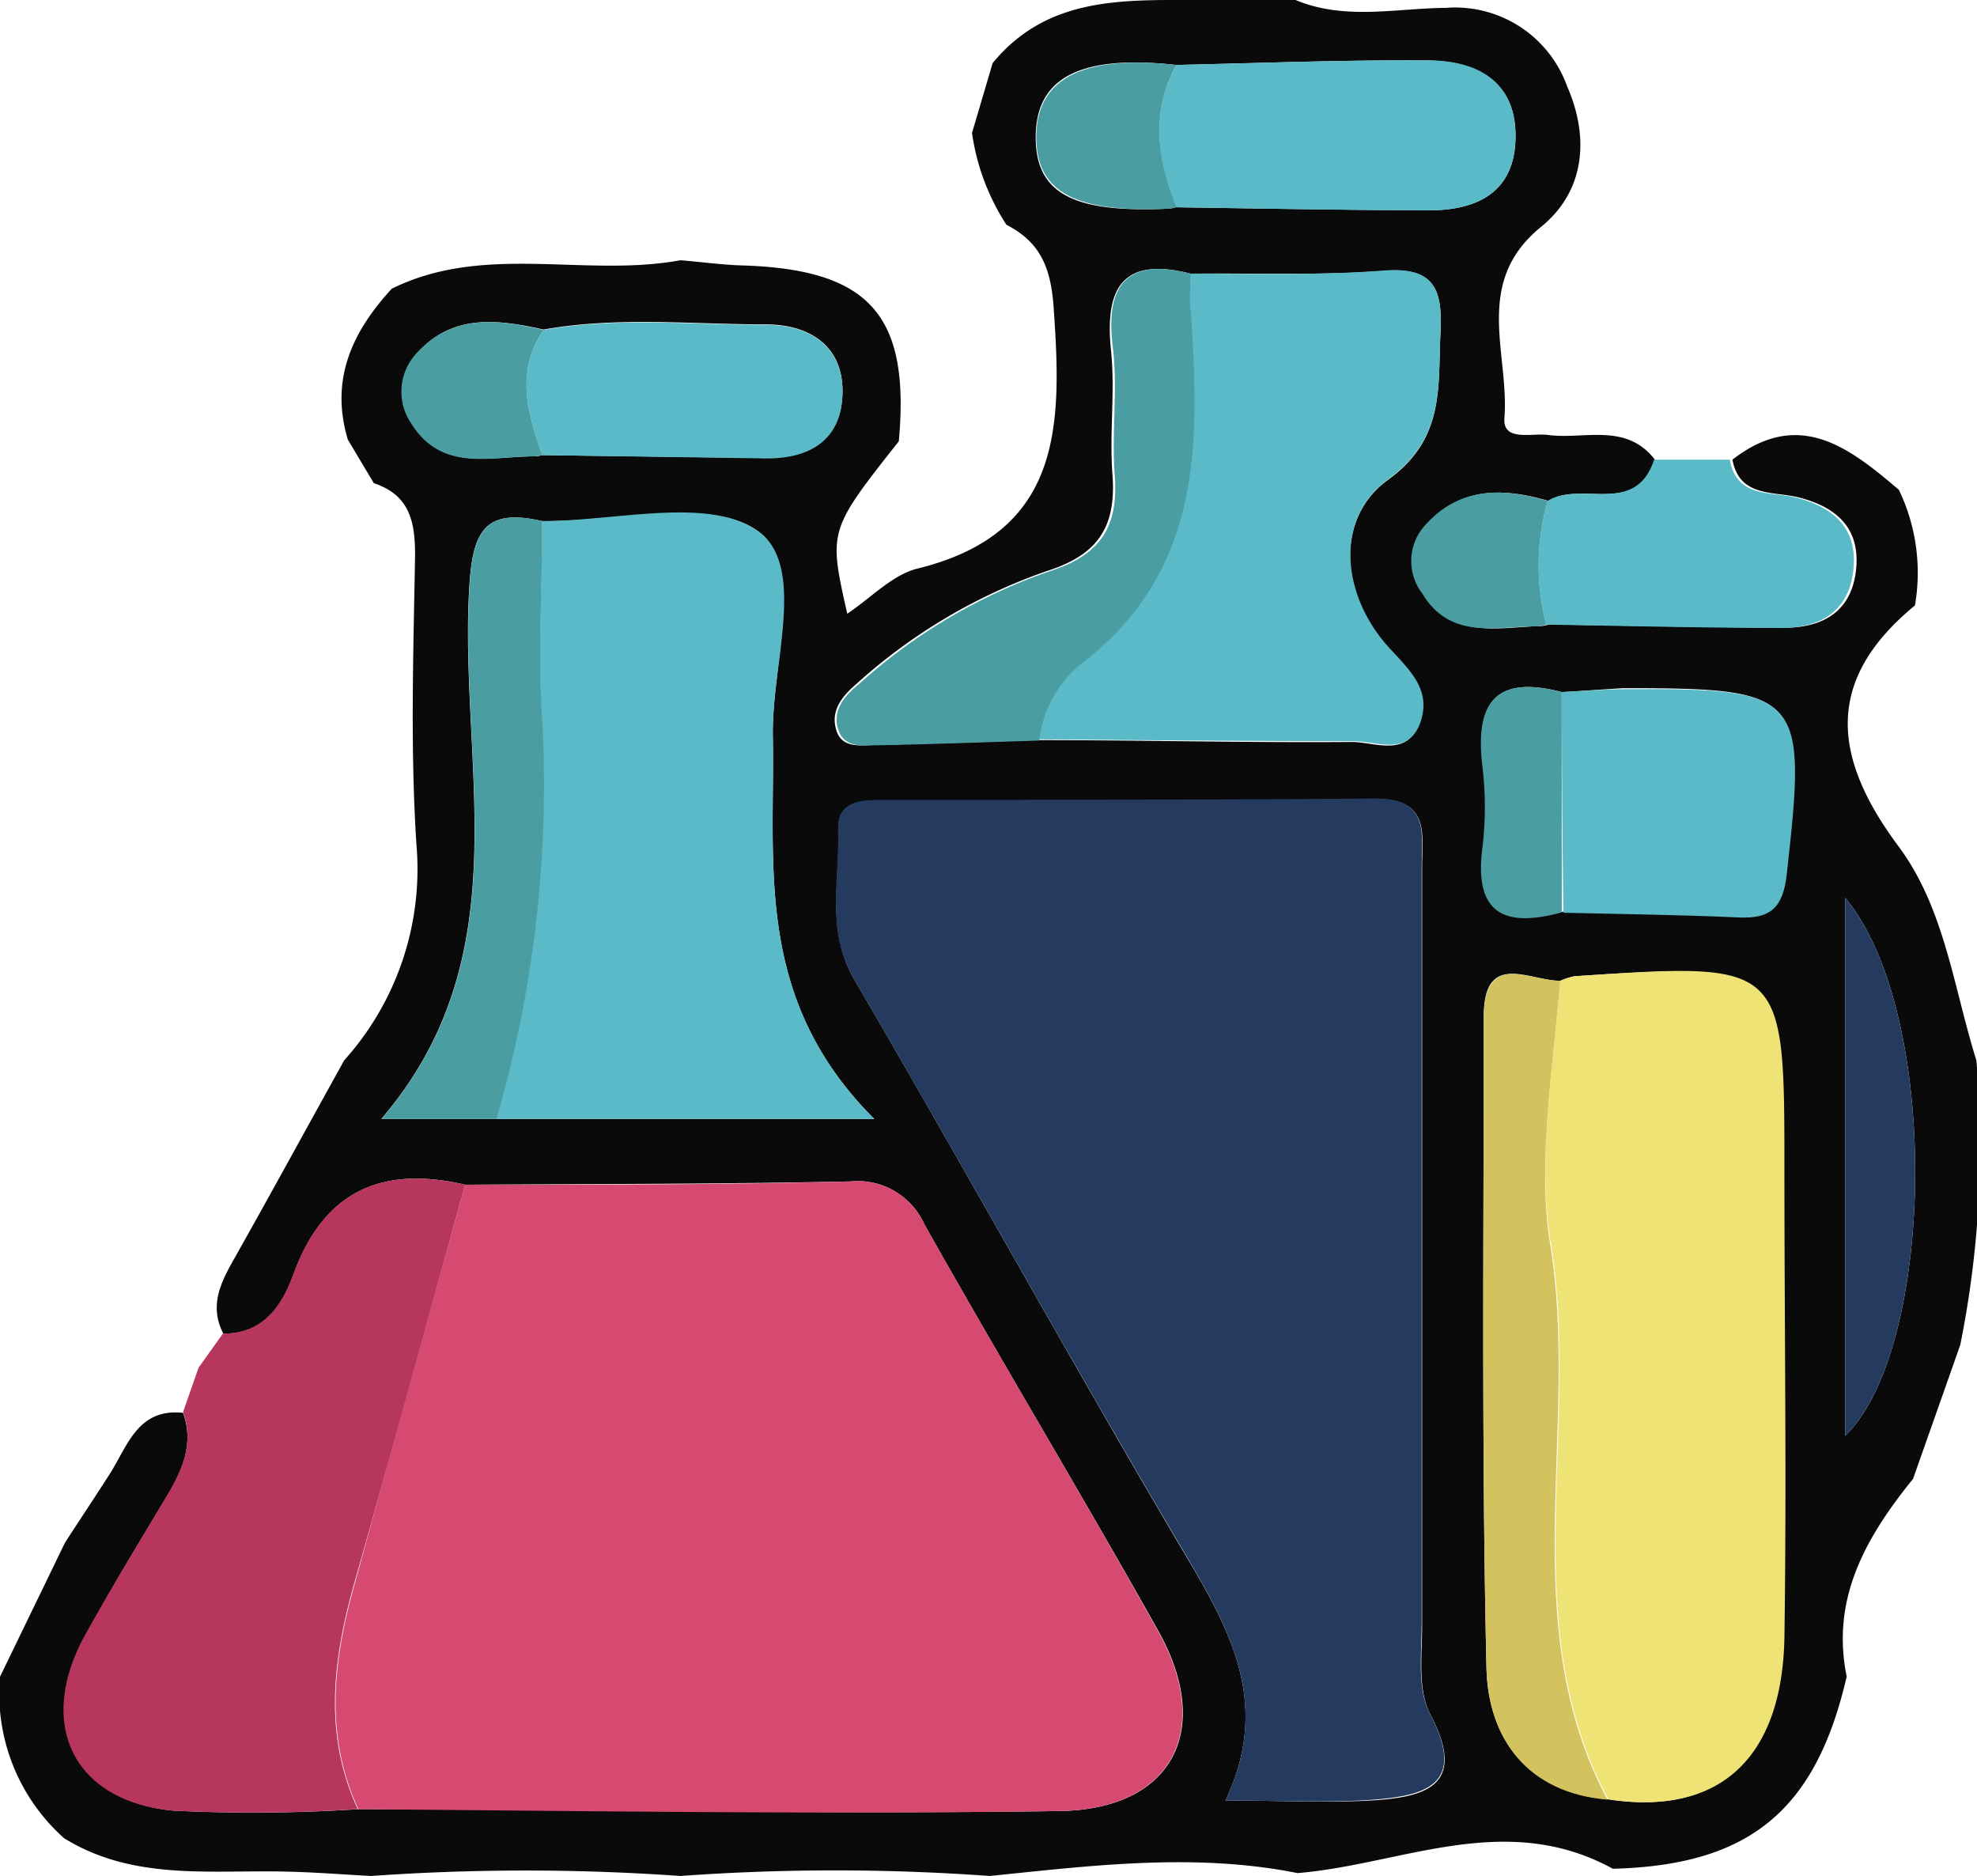 <svg xmlns="http://www.w3.org/2000/svg" viewBox="0 0 95.88 90.98"><defs><style>.cls-1{fill:#0b0a0a;}.cls-2{fill:#5abac7;}.cls-3{fill:#d64a71;}.cls-4{fill:#243a5e;}.cls-5{fill:#f0e376;}.cls-6{fill:#b7365e;}.cls-7{fill:#d2c35f;}.cls-8{fill:#4a9da1;}</style></defs><g id="Ebene_2" data-name="Ebene 2"><g id="Ebene_4" data-name="Ebene 4"><path class="cls-1" d="M47.14,6.45l1-3.39C50.78-.15,54.4,0,58,0c1.61,0,3.22,0,4.83,0,2.39,1,4.88.4,7.31.38A5.77,5.77,0,0,1,76,4.18c1.1,2.5.86,5.1-1.26,6.82-3.33,2.7-1.53,6.15-1.78,9.27-.09,1.16,1.32.72,2.1.82,1.77.24,3.79-.62,5.2,1.2-.91,2.77-3.57,1-5.16,2-2.26-.66-4.41-.69-6,1.34a2.58,2.58,0,0,0,0,3.13c1.37,2.29,3.6,1.64,5.65,1.6a1.76,1.76,0,0,0,.37-.08c3.81.06,7.62.14,11.43.16,2,0,3.34-.91,3.48-3,.13-1.92-1.06-2.88-2.8-3.32-1.24-.31-2.87,0-3.21-1.83,3.23-2.51,5.67-.58,8.07,1.46a9.28,9.28,0,0,1,.78,5.61c-4.43,3.64-4,7.4-.76,11.73,2.21,3,2.64,6.83,3.74,10.33a48.7,48.7,0,0,1-.78,13.79c-.76,2.17-1.53,4.34-2.29,6.5-2.26,2.8-4,5.78-3.22,9.59-1.5,6.5-4.72,9.15-11.34,9.32C73,87.76,68,90.41,62.93,90.83c-5-1-10-.36-14.93.14a104.16,104.16,0,0,0-15,0,106.7,106.7,0,0,0-15,0c-1.35-.07-2.7-.18-4.05-.21-3.68-.1-7.46.47-10.84-1.62A9.38,9.38,0,0,1,0,81.31l3.15-6.5c.71-1.1,1.44-2.19,2.15-3.3.89-1.38,1.36-3.23,3.58-3,.56,1.58-.08,2.89-.88,4.21-1.35,2.24-2.72,4.47-3.94,6.78C1.85,83.7,3.65,87.33,8.4,87.8a78.67,78.67,0,0,0,9-.07c11.34,0,22.69.26,34,.09,5.46-.08,7.46-3.92,4.79-8.71C52.47,72.48,48.56,66,44.82,59.35a3.54,3.54,0,0,0-3.56-2.06c-6.24.13-12.47.12-18.7.16-4-.93-6.84.27-8.32,4.34-.53,1.47-1.43,2.91-3.41,2.88-.74-1.44-.05-2.61.64-3.83,1.76-3.13,3.48-6.28,5.22-9.42A13.87,13.87,0,0,0,20.2,41c-.31-4.68-.15-9.38-.07-14.07,0-1.64-.26-2.92-2-3.5l-1.26-2.11C16,18.42,17.06,16.11,19,14c4.49-2.22,9.37-.53,14-1.38,1,.08,2,.22,2.95.25,6.21.18,8.2,2.39,7.64,8.53-3.41,4.32-3.41,4.32-2.5,8.36,1.17-.78,2.19-1.89,3.41-2.19,7-1.72,7-6.88,6.61-12.5-.12-2-.59-3.29-2.3-4.17A11,11,0,0,1,47.14,6.45ZM26.3,22.07l10.81.14c2.2,0,3.72-.93,3.75-3.2s-1.64-3.28-3.72-3.28c-3.59,0-7.2-.39-10.78.25-2.2-.49-4.4-.78-6.12,1.13A2.73,2.73,0,0,0,20,20.53c1.46,2.39,3.85,1.57,6,1.6A2.25,2.25,0,0,0,26.3,22.07ZM57.05,3.15c-4.6-.51-6.78.58-6.82,3.42s1.84,3.76,6.42,3.55a1.72,1.72,0,0,0,.37-.07c4.08.06,8.17.13,12.26.15,2.4,0,4.21-.9,4.22-3.59S71.62,3,69.3,2.93C65.22,2.9,61.14,3.06,57.05,3.15ZM75.74,33.56c-3.15-.83-4.22.48-3.81,3.55a16.47,16.47,0,0,1,0,4c-.41,3.22,1.13,3.85,3.85,3.1,2.84.07,5.68.1,8.52.23,1.52.07,2.13-.47,2.31-2.07,1-8.75.79-9-7.91-9C77.71,33.43,76.72,33.51,75.74,33.56Zm-18-20.29c-3.29-.84-4.17.68-3.86,3.71.21,2-.08,4,.07,6,.19,2.46-.6,3.88-3.12,4.69a26.92,26.92,0,0,0-9.28,5.48c-.71.61-1.27,1.29-1,2.23s1.2.76,1.92.74c2.61-.05,5.22-.15,7.82-.23,5.1,0,10.19.13,15.28.09,1.11,0,2.65.76,3.25-.89.53-1.48-.36-2.44-1.39-3.51C65,29,64.7,25.17,67.3,23.28c2.78-2,2.43-4.47,2.56-7.14.11-2.13-.31-3.22-2.79-3C64,13.36,60.85,13.24,57.75,13.27Zm-31.45,12c-2.9-.68-3.39.64-3.54,3.35-.47,8.6,2.53,17.73-4.26,25.64H42.4C36.55,48.42,37.59,42,37.48,35.67c-.06-3.42,1.59-8.23-.7-9.9S29.88,25.31,26.3,25.27ZM75.67,47.56c-1.5,0-3.71-1.47-3.71,1.72,0,10.52-.11,21,.13,31.57.07,3.45,2,6.07,5.87,6.4,5.3.82,8.42-1.89,8.54-7.82.15-7.58,0-15.16,0-22.74,0-10,0-10-10.16-9.35A3.64,3.64,0,0,0,75.67,47.56ZM59.43,87.31c2.62,0,4.85.12,7.06,0,2.59-.16,4.73-.67,2.87-4.19-.63-1.21-.38-2.93-.39-4.41,0-12.21,0-24.42,0-36.63,0-1.57.41-3.35-2.22-3.33-8,.08-16,.05-23.93.07-1,0-2.21,0-2.16,1.41.09,2.43-.62,4.88.78,7.28C46.75,56.61,51.86,65.87,57.25,75,59.51,78.8,61.74,82.46,59.43,87.31ZM89.49,43.54V69.62C93.84,65.42,94.18,49.18,89.49,43.54Z"/><path class="cls-2" d="M75.06,24.29c1.59-1,4.25.77,5.16-2h3.67c.34,1.88,2,1.53,3.21,1.84,1.74.44,2.93,1.4,2.8,3.32-.14,2.09-1.5,3-3.48,3-3.81,0-7.62-.1-11.43-.16A11.38,11.38,0,0,1,75.06,24.29Z"/><path class="cls-3" d="M22.56,57.45c6.23,0,12.46,0,18.7-.16a3.54,3.54,0,0,1,3.56,2.06C48.56,66,52.47,72.48,56.17,79.11c2.67,4.79.67,8.63-4.79,8.71-11.34.17-22.69,0-34-.09-1.7-3.68-1.19-7.37-.13-11.1C19,70.25,20.78,63.84,22.56,57.45Z"/><path class="cls-4" d="M59.43,87.31c2.31-4.85.08-8.51-2.18-12.34-5.39-9.1-10.5-18.36-15.83-27.49-1.4-2.4-.69-4.85-.78-7.28,0-1.39,1.13-1.41,2.16-1.41,8,0,16,0,23.93-.07,2.63,0,2.22,1.76,2.22,3.33,0,12.21,0,24.42,0,36.63,0,1.48-.24,3.2.39,4.41,1.86,3.52-.28,4-2.87,4.19C64.28,87.43,62.05,87.31,59.43,87.31Z"/><path class="cls-5" d="M75.67,47.56a3.64,3.64,0,0,1,.71-.22c10.16-.69,10.16-.69,10.16,9.35,0,7.58.11,15.16,0,22.74-.12,5.93-3.24,8.64-8.54,7.82-4.57-8.55-1.31-18-2.79-27C74.56,56.56,75.3,51.82,75.67,47.56Z"/><path class="cls-2" d="M26.3,25.27c3.58,0,8.12-1.22,10.48.5s.64,6.48.7,9.9c.11,6.28-.93,12.75,4.92,18.59H24.06a58.18,58.18,0,0,0,2.22-19.34C26.08,31.71,26.28,28.49,26.3,25.27Z"/><path class="cls-6" d="M22.56,57.45c-1.78,6.39-3.52,12.8-5.34,19.18-1.06,3.73-1.57,7.42.13,11.1a78.67,78.67,0,0,1-9,.07c-4.75-.47-6.55-4.1-4.32-8.34C5.3,77.15,6.67,74.92,8,72.68c.8-1.32,1.44-2.63.88-4.21l.75-2.15,1.18-1.65c2,0,2.88-1.41,3.41-2.88C15.72,57.72,18.54,56.52,22.56,57.45Z"/><path class="cls-2" d="M57.75,13.27c3.1,0,6.22.09,9.32-.15,2.48-.2,2.9.89,2.79,3-.13,2.67.22,5.12-2.56,7.14-2.6,1.89-2.27,5.69.19,8.28,1,1.07,1.92,2,1.39,3.51-.6,1.65-2.14.88-3.25.89-5.09,0-10.18-.05-15.28-.09a5.63,5.63,0,0,1,2.12-3.79c5.83-4.46,5.65-10.65,5.23-17C57.66,14.5,57.73,13.89,57.75,13.27Z"/><path class="cls-7" d="M75.67,47.56c-.37,4.26-1.11,9-.5,12.71,1.48,9-1.78,18.43,2.79,27-3.92-.33-5.8-3-5.87-6.4-.24-10.52-.13-21-.13-31.57C72,46.09,74.17,47.58,75.67,47.56Z"/><path class="cls-8" d="M57.75,13.27c0,.62-.09,1.23,0,1.85.42,6.31.6,12.5-5.23,17a5.63,5.63,0,0,0-2.12,3.79c-2.6.08-5.21.18-7.82.23-.72,0-1.61.16-1.92-.74s.24-1.62,1-2.23a26.92,26.92,0,0,1,9.28-5.48c2.52-.81,3.31-2.23,3.12-4.69-.15-2,.14-4-.07-6C53.58,14,54.46,12.43,57.75,13.27Z"/><path class="cls-2" d="M75.74,33.56c1-.05,2-.13,3-.14,8.7-.05,8.9.23,7.91,9-.18,1.6-.79,2.14-2.31,2.07-2.84-.13-5.68-.16-8.52-.23C75.77,40.68,75.75,37.12,75.74,33.56Z"/><path class="cls-2" d="M57.05,3.15c4.09-.09,8.17-.25,12.25-.22,2.32,0,4.21,1,4.2,3.68s-1.82,3.6-4.22,3.59c-4.09,0-8.18-.09-12.26-.15C56.13,7.75,55.8,5.44,57.05,3.15Z"/><path class="cls-8" d="M26.3,25.27c0,3.22-.22,6.44,0,9.65a58.18,58.18,0,0,1-2.22,19.34H18.5c6.79-7.91,3.79-17,4.26-25.64C22.91,25.91,23.4,24.59,26.3,25.27Z"/><path class="cls-2" d="M26.36,16c3.58-.64,7.19-.24,10.78-.25,2.08,0,3.74,1,3.72,3.28s-1.55,3.23-3.75,3.2L26.3,22.07C25.57,20,25,18,26.36,16Z"/><path class="cls-4" d="M89.49,43.54c4.69,5.64,4.35,21.88,0,26.08Z"/><path class="cls-8" d="M75.74,33.56c0,3.56,0,7.12,0,10.68-2.72.75-4.26.12-3.85-3.1a16.47,16.47,0,0,0,0-4C71.52,34,72.59,32.73,75.74,33.56Z"/><path class="cls-8" d="M57.05,3.15c-1.25,2.29-.92,4.6,0,6.9a1.72,1.72,0,0,1-.37.07c-4.58.21-6.46-.83-6.42-3.55S52.45,2.64,57.05,3.15Z"/><path class="cls-8" d="M75.06,24.29a11.38,11.38,0,0,0-.07,6,1.76,1.76,0,0,1-.37.08c-2.05,0-4.28.69-5.65-1.6a2.58,2.58,0,0,1,0-3.13C70.65,23.6,72.8,23.63,75.06,24.29Z"/><path class="cls-8" d="M26.36,16C25,18,25.57,20,26.3,22.07a2.25,2.25,0,0,1-.36.06c-2.13,0-4.52.79-6-1.6a2.73,2.73,0,0,1,.28-3.42C22,15.2,24.16,15.49,26.36,16Z"/></g></g></svg>